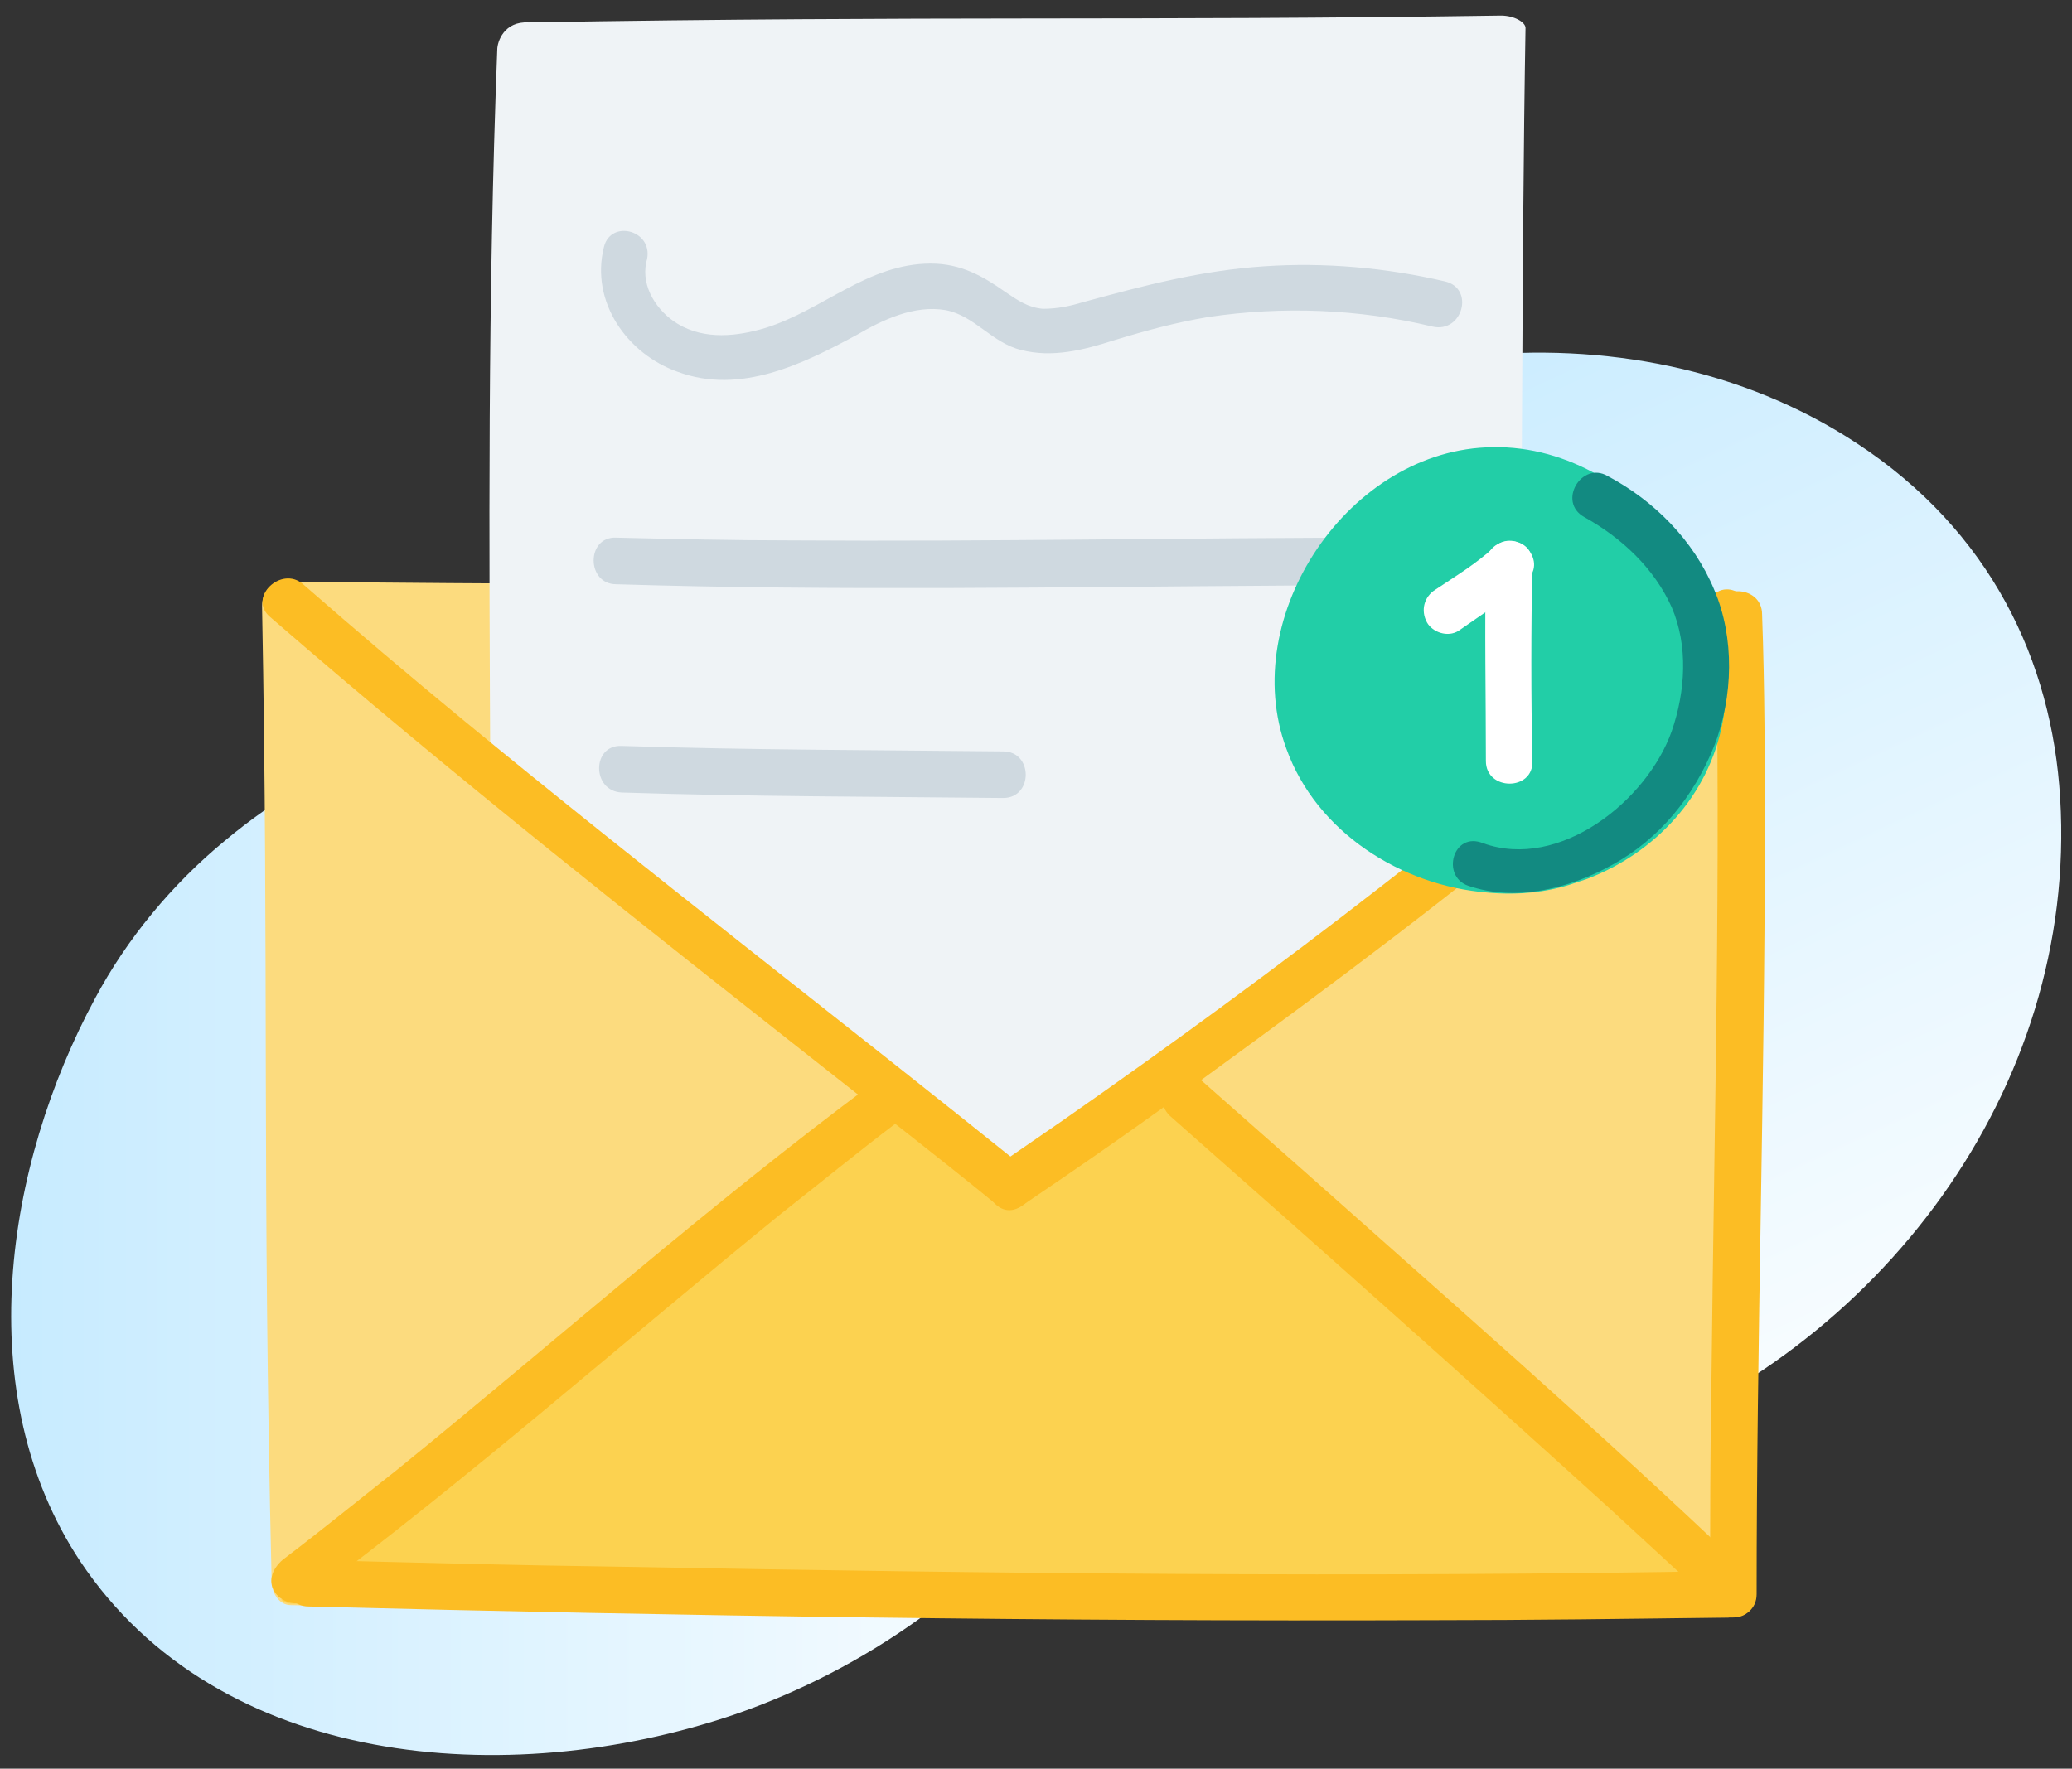 <svg width="130" height="111" viewBox="0 0 130 111" fill="none" xmlns="http://www.w3.org/2000/svg">
<rect x="0" y="0" width="130" height="111" fill="#333333" stroke="none"/>
<path fill-rule="evenodd" clip-rule="evenodd" d="M74.266 69.346C73.751 61.261 69.891 53.608 61.483 48.534C47.242 39.762 26.566 42.342 14.126 52.748C10.78 55.5 7.949 58.94 5.976 62.638C0.314 73.129 -1.917 87.492 5.032 97.984C13.697 110.97 31.799 112.432 46.041 107.616C62.77 101.854 75.295 86.46 74.266 69.346Z" fill="url(#paint0_linear_2_227)"/>
<path fill-rule="evenodd" clip-rule="evenodd" d="M129.258 50.081C128.744 41.481 124.883 33.311 116.476 27.807C102.234 18.433 81.558 21.185 69.119 32.279C65.773 35.289 62.942 38.815 60.969 42.857C55.306 54.123 53.076 69.431 60.025 80.611C68.69 94.543 86.792 96.005 101.033 90.845C117.762 84.825 130.374 68.399 129.258 50.081Z" fill="url(#paint1_linear_2_227)"/>
<path fill-rule="evenodd" clip-rule="evenodd" d="M108.411 101.51C76.153 101.51 47.585 101.51 18.244 100.736C17.558 100.736 17.043 100.048 17.043 99.188C16.442 73.904 16.871 60.746 16.442 38.042C16.442 37.182 17.043 36.494 17.729 36.494C45.268 36.838 75.896 36.494 108.925 37.354C109.612 37.354 110.126 38.042 110.126 38.902C110.298 70.55 109.783 73.818 109.697 99.962C109.697 100.822 109.097 101.51 108.411 101.51Z" fill="#FCDB7E"/>
<path fill-rule="evenodd" clip-rule="evenodd" d="M93.054 84.568C86.706 79.15 79.757 74.419 74.009 68.228C73.923 68.228 73.923 68.228 73.837 68.228H56.936C56.851 68.314 56.851 68.314 56.765 68.4C52.818 70.98 49.215 73.99 45.612 76.999C39.178 82.418 32.4 87.492 26.052 92.996C23.22 95.404 20.389 97.897 17.644 100.392C17.816 100.564 18.073 100.65 18.33 100.65C47.671 101.424 76.497 100.65 108.754 100.65C109.269 100.65 109.612 100.306 109.869 99.79C104.55 94.372 98.888 89.47 93.054 84.568Z" fill="#FCD250"/>
<path d="M107.639 38.557C107.982 54.467 107.553 70.463 107.382 86.373C107.296 90.931 107.296 95.489 107.296 100.047C107.296 101.939 110.213 101.939 110.213 100.047C110.213 84.223 110.728 68.313 110.728 52.489C110.728 47.845 110.728 43.201 110.556 38.557C110.556 36.665 107.553 36.579 107.639 38.557Z" fill="#FCBD24"/>
<path fill-rule="evenodd" clip-rule="evenodd" d="M94.169 0.976C71.52 1.32 58.394 0.976 33.171 1.406C31.627 1.32 31.198 2.61 31.198 3.126C30.598 18.778 30.683 33.656 30.769 49.738C33.429 51.286 36.088 52.92 38.662 54.64C44.925 58.94 50.844 63.842 56.678 68.658C56.764 68.83 56.85 68.916 56.936 69.088C57.965 70.12 59.08 70.98 60.281 71.754C61.483 72.528 63.027 73.388 64.571 73.043C65.257 72.872 65.858 72.442 66.458 72.098C67.145 71.668 67.745 71.324 68.431 70.894C69.204 70.378 70.062 69.948 70.834 69.432C71.263 69.432 71.692 69.432 72.121 69.432C80.013 63.239 87.82 57.134 95.284 50.426C95.542 33.053 95.456 16.799 95.713 1.75C95.713 1.406 95.027 0.976 94.169 0.976Z" fill="#EFF3F6"/>
<path d="M37.89 15.51C37.032 18.95 39.349 22.218 42.523 23.335C46.469 24.798 50.416 22.82 53.762 21.014C55.392 20.067 57.365 19.122 59.338 19.465C61.14 19.809 62.255 21.529 64.057 21.96C66.03 22.476 68.003 21.96 69.891 21.358C71.864 20.756 73.751 20.239 75.81 19.896C80.443 19.207 85.247 19.38 89.88 20.497C91.767 20.928 92.539 18.09 90.652 17.66C86.963 16.8 83.102 16.456 79.327 16.713C75.381 16.971 71.778 17.918 68.003 18.95C67.145 19.207 66.373 19.38 65.429 19.38C64.486 19.294 63.885 18.864 63.113 18.348C61.654 17.316 60.282 16.542 58.394 16.542C54.448 16.542 51.617 19.465 48.014 20.584C46.298 21.099 44.239 21.358 42.523 20.326C41.236 19.552 40.207 18.003 40.55 16.456C41.15 14.478 38.319 13.704 37.89 15.51Z" fill="#CFD9E0"/>
<path d="M38.663 36.666C52.561 37.096 66.545 36.838 80.529 36.752C82.76 36.752 84.99 36.666 87.135 36.666C89.022 36.666 89.022 33.742 87.135 33.742C74.609 33.742 62.17 34 49.644 33.914C45.955 33.914 42.352 33.828 38.663 33.742C36.775 33.656 36.775 36.666 38.663 36.666Z" fill="#CFD9E0"/>
<path d="M39.005 49.737C46.984 49.995 54.962 49.995 62.941 50.081C64.828 50.081 64.828 47.157 62.941 47.157C54.962 47.071 46.984 47.071 39.005 46.813C37.118 46.727 37.118 49.651 39.005 49.737Z" fill="#CFD9E0"/>
<path d="M19.36 100.821C42.781 101.423 66.287 101.767 89.708 101.681C96.057 101.681 102.405 101.595 108.754 101.509C110.641 101.509 110.641 98.499 108.754 98.585C85.504 99.015 62.255 98.757 39.006 98.327C32.486 98.241 25.965 98.069 19.36 97.897C17.472 97.811 17.472 100.821 19.36 100.821Z" fill="#FCBD24"/>
<path d="M16.957 38.729C28.453 48.705 40.464 58.165 52.475 67.625C55.735 70.205 59.081 72.785 62.341 75.451C62.941 75.967 63.799 76.053 64.4 75.451C64.915 74.935 65 73.903 64.4 73.387C52.646 63.927 40.636 54.725 29.054 45.179C25.708 42.427 22.362 39.589 19.016 36.665C17.644 35.461 15.499 37.525 16.957 38.729Z" fill="#FCBD24"/>
<path d="M107.381 37.44C101.204 44.234 93.912 49.996 86.706 55.586C80.185 60.66 73.494 65.562 66.716 70.292C65.344 71.238 63.971 72.184 62.598 73.13C61.054 74.162 62.512 76.742 64.057 75.71C68.003 73.044 71.949 70.292 75.81 67.454C83.617 61.778 91.424 55.93 98.802 49.738C102.577 46.556 106.266 43.288 109.526 39.59C110.727 38.128 108.668 36.064 107.381 37.44Z" fill="#FCBD24"/>
<path d="M54.791 67.969C44.496 75.624 34.888 84.138 24.936 92.222C22.534 94.113 20.218 96.005 17.73 97.897C17.129 98.413 16.786 99.188 17.215 99.876C17.558 100.477 18.588 100.908 19.188 100.392C29.483 92.737 39.092 84.224 49.044 76.139C51.446 74.247 53.762 72.356 56.25 70.463C56.85 69.948 57.194 69.174 56.765 68.486C56.422 67.883 55.392 67.539 54.791 67.969Z" fill="#FCBD24"/>
<path d="M73.408 70.034C82.674 78.204 91.853 86.374 100.947 94.63C103.092 96.608 105.151 98.5 107.296 100.478C108.669 101.768 110.728 99.704 109.355 98.414C100.433 89.9 91.167 81.816 81.988 73.646C79.843 71.754 77.698 69.862 75.467 67.884C74.095 66.68 72.036 68.744 73.408 70.034Z" fill="#FCBD24"/>
<path fill-rule="evenodd" clip-rule="evenodd" d="M105.501 34.602C102.756 30.732 98.381 27.98 93.662 28.065C84.654 28.151 77.619 38.643 80.707 46.985C82.595 52.231 87.914 55.586 93.319 56.015C95.206 56.187 97.094 56.015 98.81 55.413C99.067 55.328 99.324 55.241 99.582 55.155C103.871 53.522 107.217 49.91 108.075 45.351C108.761 41.567 107.646 37.697 105.501 34.602Z" fill="#22CEA7"/>
<path fill-rule="evenodd" clip-rule="evenodd" d="M91.509 39.59C92.968 38.558 94.512 37.612 95.799 36.408C97.171 35.118 95.112 33.054 93.74 34.344C92.624 35.376 91.338 36.15 90.051 37.01C89.364 37.44 89.107 38.3 89.536 39.074C89.879 39.676 90.823 40.02 91.509 39.59Z" fill="white"/>
<path fill-rule="evenodd" clip-rule="evenodd" d="M93.226 35.376C93.14 39.504 93.226 43.632 93.226 47.76C93.226 49.652 96.228 49.652 96.142 47.76C96.057 43.632 96.057 39.504 96.142 35.376C96.228 33.484 93.311 33.484 93.226 35.376Z" fill="white"/>
<path d="M92.11 55.586C95.113 56.618 98.459 55.758 101.118 54.296C104.121 52.662 106.266 49.996 107.552 46.814C108.754 43.718 108.839 40.02 107.552 37.01C106.266 33.914 103.778 31.42 100.861 29.872C99.231 28.926 97.686 31.506 99.402 32.452C101.719 33.742 103.778 35.634 104.893 38.128C105.922 40.536 105.751 43.374 104.893 45.868C103.349 50.254 97.858 54.64 93.054 52.92C91.166 52.146 90.394 54.984 92.11 55.586Z" fill="#128A81"/>
<defs>
<linearGradient id="paint0_linear_2_227" x1="0.657" y1="76.612" x2="74.289" y2="76.612" gradientUnits="userSpaceOnUse">
<stop stop-color="#C7EBFF"/>
<stop offset="1" stop-color="white"/>
</linearGradient>
<linearGradient id="paint1_linear_2_227" x1="75.704" y1="22.018" x2="111.774" y2="99.751" gradientUnits="userSpaceOnUse">
<stop stop-color="#C7EBFF"/>
<stop offset="1" stop-color="white"/>
</linearGradient>
</defs>
</svg>
